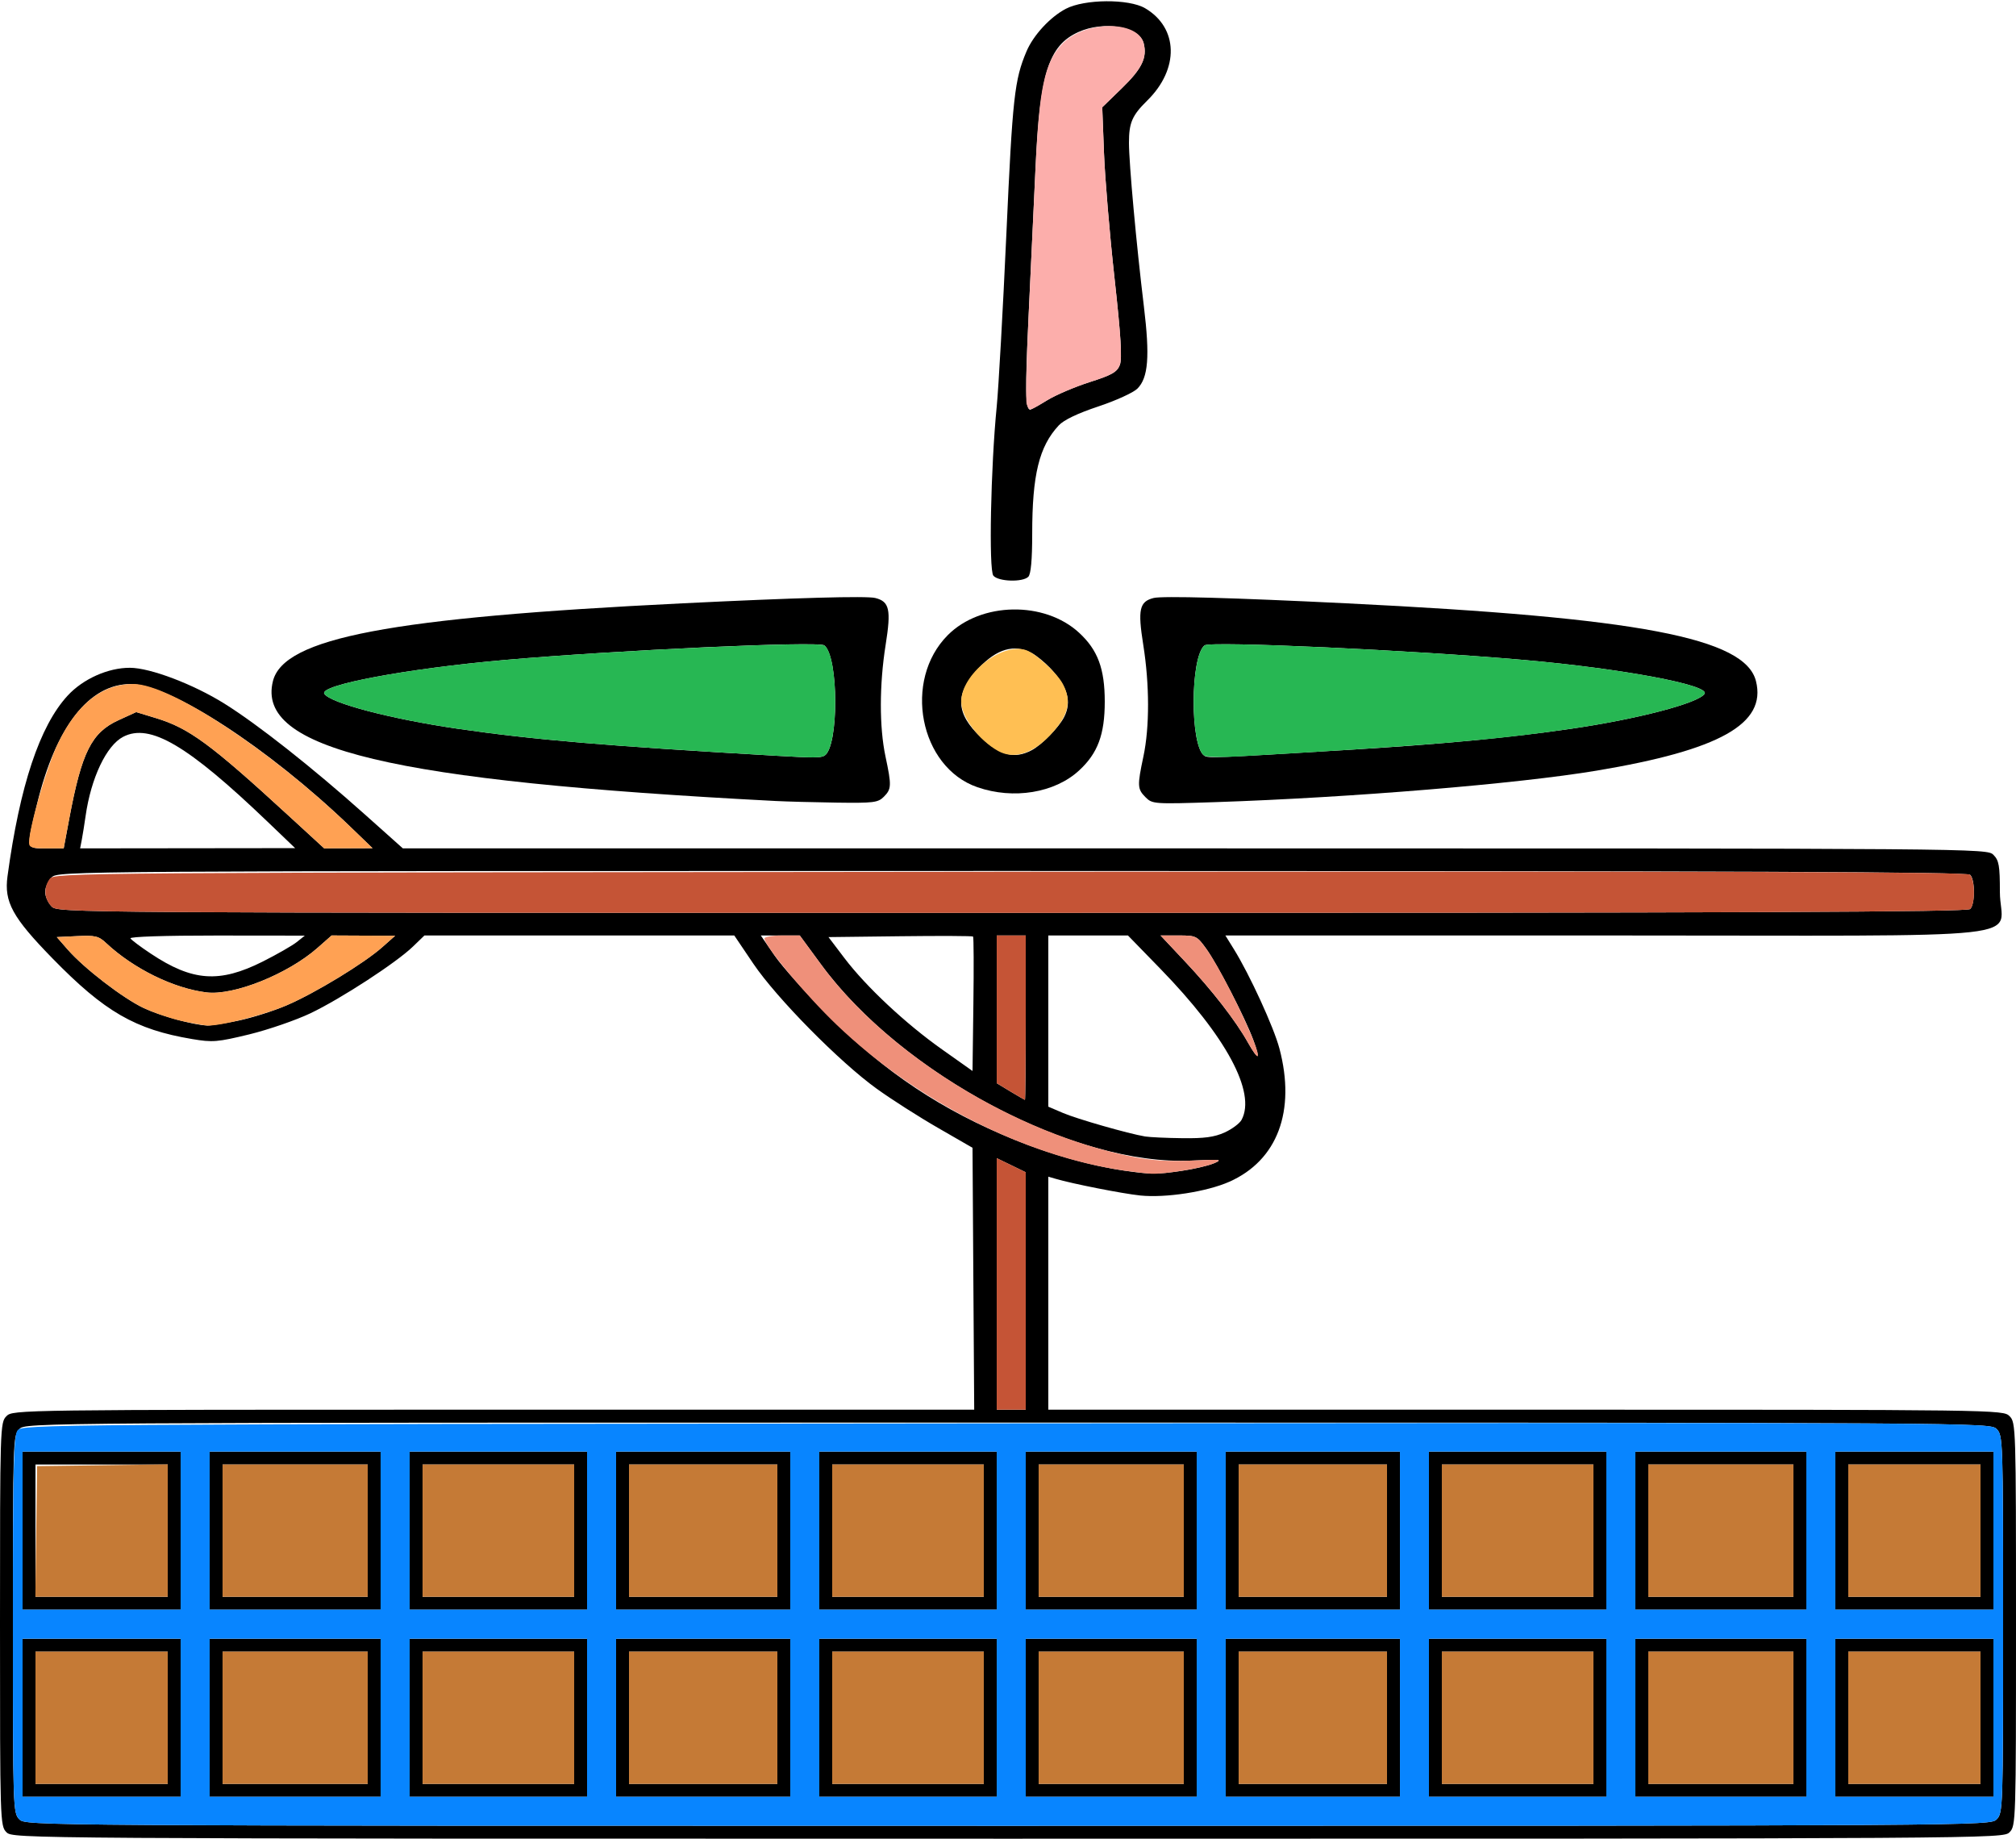 <?xml version="1.0" encoding="UTF-8" standalone="no"?>
<!DOCTYPE svg PUBLIC "-//W3C//DTD SVG 1.1//EN"
"http://www.w3.org/Graphics/SVG/1.1/DTD/svg11.dtd">
<svg width="658px" height="600px"
xmlns="http://www.w3.org/2000/svg" version="1.1">
<g transform="translate(0000, 0000) scale(1, 1)">
<path fill="#000000" stroke="none" d="
M 2.11 597.89
C 0.04 595.83 0.00 594.39 0.00 530.00
C 0.00 465.61 0.04 464.17 2.11 462.11
C 4.19 460.02 5.61 460.00 161.09 460.00
L 317.97 460.00
L 317.69 417.27
L 317.42 374.54
L 306.16 368.05
C 299.97 364.49 290.97 358.75 286.16 355.28
C 274.09 346.60 253.46 325.69 245.88 314.47
L 239.66 305.26
L 189.09 305.26
L 138.53 305.26
L 134.80 308.86
C 129.34 314.15 111.31 325.87 101.37 330.63
C 96.62 332.89 87.61 336.00 81.37 337.53
C 70.95 340.05 69.41 340.19 62.72 339.06
C 44.14 335.95 34.15 330.18 17.12 312.73
C 4.06 299.35 1.31 294.33 2.45 285.94
C 6.45 256.41 12.96 236.88 22.09 226.98
C 27.11 221.54 35.29 217.88 42.42 217.91
C 49.05 217.93 63.10 223.26 73.27 229.62
C 84.13 236.40 101.83 250.37 118.92 265.62
L 131.49 276.84
L 390.01 276.84
C 647.12 276.84 648.54 276.85 650.63 278.95
C 652.44 280.76 652.74 282.45 652.74 291.05
C 652.74 307.11 669.41 305.26 524.23 305.26
L 399.95 305.26
L 402.73 309.74
C 407.84 317.97 415.75 335.19 417.58 342.11
C 423.00 362.55 416.96 378.64 401.25 385.62
C 393.85 388.89 380.47 390.96 372.16 390.11
C 366.29 389.49 349.95 386.27 344.53 384.66
L 342.16 383.97
L 342.16 421.98
L 342.16 460.00
L 497.97 460.00
C 652.39 460.00 653.81 460.02 655.89 462.11
C 657.96 464.17 658.00 465.61 658.00 530.00
C 658.00 594.39 657.96 595.83 655.89 597.89
C 653.80 599.99 652.39 600.00 329.00 600.00
C 5.61 600.00 4.20 599.99 2.11 597.89
M 651.68 593.68
C 653.74 591.63 653.79 590.18 653.79 530.00
C 653.79 469.82 653.74 468.37 651.68 466.32
C 649.59 464.22 648.18 464.21 329.00 464.21
C 9.82 464.21 8.41 464.22 6.32 466.32
C 4.26 468.37 4.21 469.82 4.21 530.00
C 4.21 590.18 4.26 591.63 6.32 593.68
C 8.41 595.78 9.82 595.79 329.00 595.79
C 648.18 595.79 649.59 595.78 651.68 593.68
M 334.79 421.26
L 334.79 382.53
L 330.05 380.22
L 325.32 377.93
L 325.32 418.96
L 325.32 460.00
L 330.05 460.00
L 334.79 460.00
L 334.79 421.26
M 385.59 382.08
C 389.49 381.53 394.23 380.42 396.12 379.64
C 399.22 378.36 398.56 378.27 388.93 378.72
C 350.68 380.49 294.39 350.71 267.95 314.67
L 261.04 305.26
L 254.68 305.26
L 248.32 305.26
L 252.84 311.84
C 255.33 315.46 263.29 324.35 270.55 331.60
C 288.95 350.00 307.32 362.23 331.16 371.93
C 343.02 376.76 355.89 380.38 366.92 381.99
C 375.63 383.25 377.47 383.26 385.59 382.08
M 399.72 369.54
C 402.13 368.44 404.61 366.59 405.24 365.42
C 410.04 356.46 400.21 338.20 378.65 316.05
L 368.15 305.26
L 355.16 305.26
L 342.16 305.26
L 342.16 333.20
L 342.16 361.13
L 346.93 363.17
C 351.49 365.13 368.23 369.92 373.74 370.85
C 375.20 371.09 380.64 371.35 385.85 371.41
C 393.09 371.51 396.36 371.06 399.72 369.54
M 334.79 332.11
L 334.79 305.26
L 330.05 305.26
L 325.32 305.26
L 325.32 329.37
L 325.32 353.47
L 329.79 356.17
C 332.25 357.65 334.38 358.88 334.53 358.91
C 334.67 358.93 334.79 346.86 334.79 332.11
M 317.60 305.61
C 317.38 305.40 306.67 305.35 293.80 305.51
L 270.41 305.79
L 275.60 312.63
C 282.73 322.02 295.57 334.03 307.47 342.44
L 317.42 349.48
L 317.70 327.75
C 317.86 315.79 317.81 305.83 317.60 305.61
M 409.02 339.23
C 406.33 332.00 397.32 314.58 393.68 309.56
C 390.68 305.42 390.37 305.26 384.68 305.26
L 378.79 305.26
L 386.67 313.64
C 395.64 323.17 403.26 332.98 407.30 340.18
C 410.73 346.28 411.50 345.86 409.02 339.23
M 77.69 333.07
C 82.15 332.16 89.36 329.87 93.70 327.99
C 103.03 323.96 118.82 314.34 124.76 309.08
L 128.97 305.35
L 118.60 305.31
L 108.24 305.26
L 103.60 309.35
C 93.90 317.88 76.26 324.95 67.38 323.84
C 56.63 322.52 43.55 316.08 34.63 307.73
C 32.22 305.46 31.08 305.19 25.21 305.47
L 18.54 305.79
L 22.16 309.93
C 27.56 316.07 40.11 325.72 46.91 328.94
C 52.38 331.52 63.01 334.44 67.68 334.65
C 68.73 334.69 73.22 333.99 77.69 333.07
M 85.78 313.76
C 90.42 311.42 95.40 308.57 96.86 307.41
L 99.49 305.31
L 70.74 305.28
C 53.92 305.27 42.23 305.65 42.58 306.21
C 42.90 306.74 45.88 308.98 49.22 311.19
C 62.83 320.25 71.63 320.86 85.78 313.76
M 643.05 296.63
C 644.68 295.00 644.68 287.11 643.05 285.47
C 642.07 284.49 571.18 284.21 330.37 284.21
C 20.35 284.21 18.94 284.22 16.84 286.32
C 15.69 287.47 14.74 289.60 14.74 291.05
C 14.74 292.51 15.69 294.63 16.84 295.79
C 18.94 297.88 20.35 297.89 330.37 297.89
C 571.18 297.89 642.07 297.61 643.05 296.63
M 22.61 267.11
C 26.67 245.44 29.87 239.05 38.65 235.02
L 44.45 232.37
L 50.83 234.31
C 61.68 237.59 68.66 242.72 94.23 266.20
L 105.81 276.83
L 113.70 276.81
L 121.60 276.78
L 114.23 269.68
C 87.49 243.98 55.57 223.25 42.64 223.22
C 29.13 223.18 18.20 237.17 12.11 262.29
C 8.46 277.35 8.36 276.84 15.14 276.84
L 20.79 276.84
L 22.61 267.11
M 87.38 268.19
C 61.25 243.16 48.93 235.91 40.22 240.42
C 34.73 243.25 29.70 253.85 27.93 266.32
C 27.56 268.92 27.01 272.36 26.71 273.95
L 26.15 276.84
L 61.24 276.80
L 96.33 276.76
L 87.38 268.19"/>
<path fill="#000000" stroke="none" d="
M 253.20 261.38
C 127.50 254.86 83.54 244.39 89.08 222.27
C 92.60 208.15 127.26 201.56 222.67 196.88
C 259.83 195.05 282.83 194.42 285.66 195.13
C 290.32 196.29 290.90 198.88 289.06 210.44
C 287.00 223.38 286.98 237.27 289.01 246.84
C 291.04 256.38 290.98 257.48 288.47 260.00
C 286.56 261.91 285.11 262.08 272.94 261.91
C 265.56 261.80 256.67 261.56 253.20 261.38
M 269.14 246.56
C 273.80 243.55 273.76 214.48 269.07 210.60
C 267.31 209.14 201.31 212.15 164.76 215.36
C 132.78 218.18 104.09 223.55 105.85 226.38
C 107.72 229.42 127.68 234.65 149.50 237.82
C 174.09 241.40 198.33 243.45 253.72 246.64
C 265.60 247.33 267.97 247.32 269.14 246.56"/>
<path fill="#000000" stroke="none" d="
M 373.90 260.16
C 371.22 257.47 371.16 256.46 373.20 246.84
C 375.23 237.27 375.21 223.38 373.15 210.44
C 371.31 198.88 371.89 196.29 376.55 195.13
C 379.38 194.42 402.38 195.05 439.54 196.88
C 534.95 201.56 569.61 208.15 573.13 222.27
C 576.62 236.18 561.35 244.75 521.14 251.47
C 495.41 255.77 441.09 260.26 396.95 261.74
C 376.62 262.41 376.12 262.38 373.90 260.16
M 440.07 244.69
C 470.02 242.88 492.71 240.74 512.71 237.82
C 534.53 234.65 554.49 229.42 556.36 226.38
C 558.12 223.55 529.43 218.18 497.45 215.36
C 460.91 212.15 394.91 209.14 393.14 210.60
C 388.45 214.48 388.40 243.44 393.07 246.60
C 394.31 247.43 396.35 247.36 440.07 244.69"/>
<path fill="#000000" stroke="none" d="
M 319.02 256.88
C 300.12 250.37 294.61 221.99 309.38 207.22
C 320.19 196.41 340.91 196.05 352.20 206.47
C 358.30 212.08 360.58 218.21 360.58 228.95
C 360.58 239.68 358.30 245.81 352.20 251.42
C 344.28 258.74 330.80 260.96 319.02 256.88
M 336.69 244.83
C 339.95 243.12 345.56 237.40 347.30 234.02
C 349.88 229.00 348.51 224.12 342.82 218.06
C 341.01 216.14 338.24 213.88 336.69 213.06
C 330.99 210.08 325.36 211.72 319.39 218.06
C 311.59 226.38 311.83 232.80 320.22 240.65
C 326.58 246.59 331.12 247.74 336.69 244.83"/>
<path fill="#000000" stroke="none" d="
M 324.22 187.85
C 322.69 186.01 323.36 152.40 325.32 132.63
C 325.92 126.55 327.34 101.21 328.47 76.32
C 330.49 31.67 331.12 26.02 335.04 16.77
C 337.26 11.51 342.76 5.55 347.86 2.88
C 353.97 -0.33 368.43 -0.43 373.74 2.68
C 384.64 9.08 384.95 22.51 374.43 32.83
C 369.51 37.67 368.48 40.05 368.48 46.60
C 368.48 53.26 370.89 79.71 373.36 100.06
C 375.33 116.35 374.79 123.26 371.23 126.82
C 369.94 128.11 364.21 130.73 358.49 132.63
C 351.73 134.88 347.20 137.04 345.55 138.83
C 339.15 145.72 336.90 154.93 336.90 174.19
C 336.90 182.71 336.47 187.37 335.63 188.21
C 333.79 190.05 325.84 189.80 324.22 187.85
M 341.82 130.59
C 344.61 128.88 350.84 126.23 355.65 124.69
C 362.89 122.39 364.58 121.42 365.49 119.12
C 366.30 117.03 365.86 109.74 363.74 90.53
C 362.17 76.35 360.64 58.04 360.33 49.86
L 359.76 35.00
L 366.14 28.81
C 372.71 22.44 374.47 18.83 373.29 14.14
C 371.92 8.68 360.30 6.68 351.97 10.46
C 342.25 14.87 339.42 23.84 337.99 54.74
C 337.41 67.19 336.38 89.24 335.69 103.77
C 334.56 127.41 334.67 133.68 336.26 133.68
C 336.54 133.68 339.03 132.29 341.82 130.59"/>
<path fill="#000000" stroke="none" d="
M 7.37 560.53
L 7.37 534.74
L 33.16 534.74
L 58.96 534.74
L 58.96 560.53
L 58.96 586.32
L 33.16 586.32
L 7.37 586.32
L 7.37 560.53
M 54.75 560.53
L 54.75 538.95
L 33.16 538.95
L 11.58 538.95
L 11.58 560.53
L 11.58 582.11
L 33.16 582.11
L 54.75 582.11
L 54.75 560.53"/>
<path fill="#000000" stroke="none" d="
M 68.43 560.53
L 68.43 534.74
L 96.33 534.74
L 124.23 534.74
L 124.23 560.53
L 124.23 586.32
L 96.33 586.32
L 68.43 586.32
L 68.43 560.53
M 120.02 560.53
L 120.02 538.95
L 96.33 538.95
L 72.64 538.95
L 72.64 560.53
L 72.64 582.11
L 96.33 582.11
L 120.02 582.11
L 120.02 560.53"/>
<path fill="#000000" stroke="none" d="
M 133.71 560.53
L 133.71 534.74
L 162.66 534.74
L 191.61 534.74
L 191.61 560.53
L 191.61 586.32
L 162.66 586.32
L 133.71 586.32
L 133.71 560.53
M 187.40 560.53
L 187.40 538.95
L 162.66 538.95
L 137.92 538.95
L 137.92 560.53
L 137.92 582.11
L 162.66 582.11
L 187.40 582.11
L 187.40 560.53"/>
<path fill="#000000" stroke="none" d="
M 201.08 560.53
L 201.08 534.74
L 229.51 534.74
L 257.94 534.74
L 257.94 560.53
L 257.94 586.32
L 229.51 586.32
L 201.08 586.32
L 201.08 560.53
M 253.72 560.53
L 253.72 538.95
L 229.51 538.95
L 205.30 538.95
L 205.30 560.53
L 205.30 582.11
L 229.51 582.11
L 253.72 582.11
L 253.72 560.53"/>
<path fill="#000000" stroke="none" d="
M 267.41 560.53
L 267.41 534.74
L 296.36 534.74
L 325.32 534.74
L 325.32 560.53
L 325.32 586.32
L 296.36 586.32
L 267.41 586.32
L 267.41 560.53
M 321.10 560.53
L 321.10 538.95
L 296.36 538.95
L 271.62 538.95
L 271.62 560.53
L 271.62 582.11
L 296.36 582.11
L 321.10 582.11
L 321.10 560.53"/>
<path fill="#000000" stroke="none" d="
M 334.79 560.53
L 334.79 534.74
L 362.69 534.74
L 390.59 534.74
L 390.59 560.53
L 390.59 586.32
L 362.69 586.32
L 334.79 586.32
L 334.79 560.53
M 386.38 560.53
L 386.38 538.95
L 362.69 538.95
L 339.00 538.95
L 339.00 560.53
L 339.00 582.11
L 362.69 582.11
L 386.38 582.11
L 386.38 560.53"/>
<path fill="#000000" stroke="none" d="
M 400.06 560.53
L 400.06 534.74
L 428.49 534.74
L 456.92 534.74
L 456.92 560.53
L 456.92 586.32
L 428.49 586.32
L 400.06 586.32
L 400.06 560.53
M 452.70 560.53
L 452.70 538.95
L 428.49 538.95
L 404.28 538.95
L 404.28 560.53
L 404.28 582.11
L 428.49 582.11
L 452.70 582.11
L 452.70 560.53"/>
<path fill="#000000" stroke="none" d="
M 466.39 560.53
L 466.39 534.74
L 495.34 534.74
L 524.29 534.74
L 524.29 560.53
L 524.29 586.32
L 495.34 586.32
L 466.39 586.32
L 466.39 560.53
M 520.08 560.53
L 520.08 538.95
L 495.34 538.95
L 470.60 538.95
L 470.60 560.53
L 470.60 582.11
L 495.34 582.11
L 520.08 582.11
L 520.08 560.53"/>
<path fill="#000000" stroke="none" d="
M 533.77 560.53
L 533.77 534.74
L 561.67 534.74
L 589.57 534.74
L 589.57 560.53
L 589.57 586.32
L 561.67 586.32
L 533.77 586.32
L 533.77 560.53
M 585.36 560.53
L 585.36 538.95
L 561.67 538.95
L 537.98 538.95
L 537.98 560.53
L 537.98 582.11
L 561.67 582.11
L 585.36 582.11
L 585.36 560.53"/>
<path fill="#000000" stroke="none" d="
M 599.04 560.53
L 599.04 534.74
L 624.84 534.74
L 650.63 534.74
L 650.63 560.53
L 650.63 586.32
L 624.84 586.32
L 599.04 586.32
L 599.04 560.53
M 646.42 560.53
L 646.42 538.95
L 624.84 538.95
L 603.25 538.95
L 603.25 560.53
L 603.25 582.11
L 624.84 582.11
L 646.42 582.11
L 646.42 560.53"/>
<path fill="#000000" stroke="none" d="
M 7.37 499.47
L 7.37 473.68
L 33.16 473.68
L 58.96 473.68
L 58.96 499.47
L 58.96 525.26
L 33.16 525.26
L 7.37 525.26
L 7.37 499.47
M 54.75 499.47
L 54.75 477.89
L 33.16 477.89
L 11.58 477.89
L 11.58 499.47
L 11.58 521.05
L 33.16 521.05
L 54.75 521.05
L 54.75 499.47"/>
<path fill="#000000" stroke="none" d="
M 68.43 499.47
L 68.43 473.68
L 96.33 473.68
L 124.23 473.68
L 124.23 499.47
L 124.23 525.26
L 96.33 525.26
L 68.43 525.26
L 68.43 499.47
M 120.02 499.47
L 120.02 477.89
L 96.33 477.89
L 72.64 477.89
L 72.64 499.47
L 72.64 521.05
L 96.33 521.05
L 120.02 521.05
L 120.02 499.47"/>
<path fill="#000000" stroke="none" d="
M 133.71 499.47
L 133.71 473.68
L 162.66 473.68
L 191.61 473.68
L 191.61 499.47
L 191.61 525.26
L 162.66 525.26
L 133.71 525.26
L 133.71 499.47
M 187.40 499.47
L 187.40 477.89
L 162.66 477.89
L 137.92 477.89
L 137.92 499.47
L 137.92 521.05
L 162.66 521.05
L 187.40 521.05
L 187.40 499.47"/>
<path fill="#000000" stroke="none" d="
M 201.08 499.47
L 201.08 473.68
L 229.51 473.68
L 257.94 473.68
L 257.94 499.47
L 257.94 525.26
L 229.51 525.26
L 201.08 525.26
L 201.08 499.47
M 253.72 499.47
L 253.72 477.89
L 229.51 477.89
L 205.30 477.89
L 205.30 499.47
L 205.30 521.05
L 229.51 521.05
L 253.72 521.05
L 253.72 499.47"/>
<path fill="#000000" stroke="none" d="
M 267.41 499.47
L 267.41 473.68
L 296.36 473.68
L 325.32 473.68
L 325.32 499.47
L 325.32 525.26
L 296.36 525.26
L 267.41 525.26
L 267.41 499.47
M 321.10 499.47
L 321.10 477.89
L 296.36 477.89
L 271.62 477.89
L 271.62 499.47
L 271.62 521.05
L 296.36 521.05
L 321.10 521.05
L 321.10 499.47"/>
<path fill="#000000" stroke="none" d="
M 334.79 499.47
L 334.79 473.68
L 362.69 473.68
L 390.59 473.68
L 390.59 499.47
L 390.59 525.26
L 362.69 525.26
L 334.79 525.26
L 334.79 499.47
M 386.38 499.47
L 386.38 477.89
L 362.69 477.89
L 339.00 477.89
L 339.00 499.47
L 339.00 521.05
L 362.69 521.05
L 386.38 521.05
L 386.38 499.47"/>
<path fill="#000000" stroke="none" d="
M 400.06 499.47
L 400.06 473.68
L 428.49 473.68
L 456.92 473.68
L 456.92 499.47
L 456.92 525.26
L 428.49 525.26
L 400.06 525.26
L 400.06 499.47
M 452.70 499.47
L 452.70 477.89
L 428.49 477.89
L 404.28 477.89
L 404.28 499.47
L 404.28 521.05
L 428.49 521.05
L 452.70 521.05
L 452.70 499.47"/>
<path fill="#000000" stroke="none" d="
M 466.39 499.47
L 466.39 473.68
L 495.34 473.68
L 524.29 473.68
L 524.29 499.47
L 524.29 525.26
L 495.34 525.26
L 466.39 525.26
L 466.39 499.47
M 520.08 499.47
L 520.08 477.89
L 495.34 477.89
L 470.60 477.89
L 470.60 499.47
L 470.60 521.05
L 495.34 521.05
L 520.08 521.05
L 520.08 499.47"/>
<path fill="#000000" stroke="none" d="
M 533.77 499.47
L 533.77 473.68
L 561.67 473.68
L 589.57 473.68
L 589.57 499.47
L 589.57 525.26
L 561.67 525.26
L 533.77 525.26
L 533.77 499.47
M 585.36 499.47
L 585.36 477.89
L 561.67 477.89
L 537.98 477.89
L 537.98 499.47
L 537.98 521.05
L 561.67 521.05
L 585.36 521.05
L 585.36 499.47"/>
<path fill="#000000" stroke="none" d="
M 599.04 499.47
L 599.04 473.68
L 624.84 473.68
L 650.63 473.68
L 650.63 499.47
L 650.63 525.26
L 624.84 525.26
L 599.04 525.26
L 599.04 499.47
M 646.42 499.47
L 646.42 477.89
L 624.84 477.89
L 603.25 477.89
L 603.25 499.47
L 603.25 521.05
L 624.84 521.05
L 646.42 521.05
L 646.42 499.47"/>
<path fill="#fcaeab" stroke="none" d="
M 335.11 131.93
C 334.73 130.96 334.99 118.28 335.69 103.77
C 336.38 89.24 337.41 67.19 337.98 54.74
C 339.18 28.65 340.94 20.45 346.66 14.39
C 353.94 6.66 371.38 6.51 373.29 14.14
C 374.47 18.83 372.71 22.44 366.14 28.81
L 359.76 35.00
L 360.33 49.86
C 360.64 58.04 362.17 76.35 363.74 90.53
C 365.86 109.74 366.30 117.03 365.49 119.12
C 364.58 121.42 362.89 122.39 355.65 124.69
C 350.84 126.23 344.61 128.88 341.82 130.59
C 335.89 134.21 335.97 134.20 335.11 131.93"/>
<path fill="#27b753" stroke="none" d="
M 253.72 246.64
C 198.33 243.45 174.09 241.40 149.50 237.82
C 127.68 234.65 107.72 229.42 105.85 226.38
C 104.09 223.55 132.78 218.18 164.76 215.36
C 201.20 212.16 267.34 209.16 269.12 210.63
C 273.77 214.48 273.78 243.57 269.14 246.56
C 267.97 247.32 265.60 247.33 253.72 246.64"/>
<path fill="#27b753" stroke="none" d="
M 393.07 246.60
C 388.40 243.44 388.45 214.48 393.14 210.60
C 394.91 209.14 460.91 212.15 497.45 215.36
C 529.43 218.18 558.12 223.55 556.36 226.38
C 554.49 229.42 534.53 234.65 512.71 237.82
C 487.36 241.52 465.55 243.33 404.28 246.84
C 398.77 247.16 393.74 247.04 393.07 246.60"/>
<path fill="#ffbf53" stroke="none" d="
M 325.84 245.09
C 319.52 241.61 313.73 233.89 313.73 228.95
C 313.73 220.06 326.85 209.59 334.81 212.12
C 337.95 213.11 345.11 219.69 346.96 223.29
C 349.89 228.93 348.73 233.54 342.82 239.83
C 337.10 245.93 330.86 247.86 325.84 245.09"/>
<path fill="#ffa153" stroke="none" d="
M 59.35 333.17
C 55.81 332.40 50.21 330.49 46.91 328.94
C 40.11 325.72 27.56 316.07 22.16 309.93
L 18.54 305.79
L 25.21 305.47
C 31.08 305.19 32.22 305.46 34.63 307.73
C 43.55 316.08 56.63 322.52 67.38 323.84
C 76.26 324.95 93.90 317.88 103.60 309.35
L 108.24 305.26
L 118.60 305.31
L 128.97 305.35
L 124.76 309.08
C 118.82 314.34 103.03 323.96 93.70 327.99
C 86.35 331.18 72.01 334.84 67.68 334.65
C 66.65 334.61 62.89 333.94 59.35 333.17"/>
<path fill="#ffa153" stroke="none" d="
M 9.48 275.00
C 9.48 270.03 15.30 250.08 18.93 242.56
C 25.21 229.57 33.48 223.11 43.69 223.20
C 55.65 223.32 88.55 245.00 114.23 269.68
L 121.60 276.78
L 113.70 276.81
L 105.81 276.83
L 94.23 266.20
C 68.66 242.72 61.68 237.59 50.83 234.31
L 44.45 232.37
L 38.65 235.02
C 29.87 239.05 26.67 245.44 22.61 267.11
L 20.79 276.84
L 15.14 276.84
C 10.44 276.84 9.48 276.53 9.48 275.00"/>
<path fill="#c55436" stroke="none" d="
M 325.32 418.96
L 325.32 377.93
L 330.05 380.22
L 334.79 382.53
L 334.79 421.26
L 334.79 460.00
L 330.05 460.00
L 325.32 460.00
L 325.32 418.96"/>
<path fill="#c55436" stroke="none" d="
M 329.79 356.17
L 325.32 353.47
L 325.32 329.37
L 325.32 305.26
L 330.05 305.26
L 334.79 305.26
L 334.79 332.11
C 334.79 346.86 334.67 358.93 334.53 358.91
C 334.38 358.88 332.25 357.65 329.79 356.17"/>
<path fill="#c55436" stroke="none" d="
M 16.84 295.79
C 14.38 293.33 14.13 289.66 16.23 286.78
C 17.71 284.77 22.26 284.74 329.59 284.47
C 559.81 284.27 641.83 284.52 642.88 285.39
C 644.65 286.85 644.77 294.92 643.05 296.63
C 642.07 297.61 571.18 297.89 330.37 297.89
C 20.35 297.89 18.94 297.88 16.84 295.79"/>
<path fill="#ef907a" stroke="none" d="
M 366.92 381.99
C 334.52 377.26 299.24 359.39 273.12 334.46
C 263.07 324.87 249.51 308.66 249.51 306.25
C 249.51 305.71 252.10 305.26 255.27 305.26
L 261.04 305.26
L 267.95 314.67
C 289.47 343.98 331.12 369.74 369.45 377.43
C 375.72 378.69 381.43 379.06 388.93 378.72
C 398.56 378.27 399.22 378.36 396.12 379.64
C 392.46 381.16 380.23 383.19 375.85 383.01
C 374.40 382.95 370.39 382.48 366.92 381.99"/>
<path fill="#ef907a" stroke="none" d="
M 407.30 340.18
C 403.26 332.98 395.64 323.17 386.67 313.64
L 378.79 305.26
L 384.68 305.26
C 390.37 305.26 390.68 305.42 393.68 309.56
C 399.30 317.31 411.77 343.39 410.48 344.67
C 410.24 344.91 408.82 342.88 407.30 340.18"/>
<path fill="#0885ff" stroke="none" d="
M 6.32 593.68
C 4.26 591.63 4.21 590.18 4.21 530.20
C 4.21 478.85 4.45 468.49 5.71 466.78
C 7.18 464.77 11.82 464.74 328.38 464.47
C 648.60 464.20 649.58 464.21 651.68 466.32
C 653.75 468.38 653.79 469.78 653.79 530.00
C 653.79 590.18 653.74 591.63 651.68 593.68
C 649.59 595.78 648.18 595.79 329.00 595.79
C 9.82 595.79 8.41 595.78 6.32 593.68
M 58.96 560.53
L 58.96 534.74
L 33.16 534.74
L 7.37 534.74
L 7.37 560.53
L 7.37 586.32
L 33.16 586.32
L 58.96 586.32
L 58.96 560.53
M 124.23 560.53
L 124.23 534.74
L 96.33 534.74
L 68.43 534.74
L 68.43 560.53
L 68.43 586.32
L 96.33 586.32
L 124.23 586.32
L 124.23 560.53
M 191.61 560.53
L 191.61 534.74
L 162.66 534.74
L 133.71 534.74
L 133.71 560.53
L 133.71 586.32
L 162.66 586.32
L 191.61 586.32
L 191.61 560.53
M 257.94 560.53
L 257.94 534.74
L 229.51 534.74
L 201.08 534.74
L 201.08 560.53
L 201.08 586.32
L 229.51 586.32
L 257.94 586.32
L 257.94 560.53
M 325.32 560.53
L 325.32 534.74
L 296.36 534.74
L 267.41 534.74
L 267.41 560.53
L 267.41 586.32
L 296.36 586.32
L 325.32 586.32
L 325.32 560.53
M 390.59 560.53
L 390.59 534.74
L 362.69 534.74
L 334.79 534.74
L 334.79 560.53
L 334.79 586.32
L 362.69 586.32
L 390.59 586.32
L 390.59 560.53
M 456.92 560.53
L 456.92 534.74
L 428.49 534.74
L 400.06 534.74
L 400.06 560.53
L 400.06 586.32
L 428.49 586.32
L 456.92 586.32
L 456.92 560.53
M 524.29 560.53
L 524.29 534.74
L 495.34 534.74
L 466.39 534.74
L 466.39 560.53
L 466.39 586.32
L 495.34 586.32
L 524.29 586.32
L 524.29 560.53
M 589.57 560.53
L 589.57 534.74
L 561.67 534.74
L 533.77 534.74
L 533.77 560.53
L 533.77 586.32
L 561.67 586.32
L 589.57 586.32
L 589.57 560.53
M 650.63 560.53
L 650.63 534.74
L 624.84 534.74
L 599.04 534.74
L 599.04 560.53
L 599.04 586.32
L 624.84 586.32
L 650.63 586.32
L 650.63 560.53
M 58.96 499.47
L 58.96 473.68
L 33.16 473.68
L 7.37 473.68
L 7.37 499.47
L 7.37 525.26
L 33.16 525.26
L 58.96 525.26
L 58.96 499.47
M 124.23 499.47
L 124.23 473.68
L 96.33 473.68
L 68.43 473.68
L 68.43 499.47
L 68.43 525.26
L 96.33 525.26
L 124.23 525.26
L 124.23 499.47
M 191.61 499.47
L 191.61 473.68
L 162.66 473.68
L 133.71 473.68
L 133.71 499.47
L 133.71 525.26
L 162.66 525.26
L 191.61 525.26
L 191.61 499.47
M 257.94 499.47
L 257.94 473.68
L 229.51 473.68
L 201.08 473.68
L 201.08 499.47
L 201.08 525.26
L 229.51 525.26
L 257.94 525.26
L 257.94 499.47
M 325.32 499.47
L 325.32 473.68
L 296.36 473.68
L 267.41 473.68
L 267.41 499.47
L 267.41 525.26
L 296.36 525.26
L 325.32 525.26
L 325.32 499.47
M 390.59 499.47
L 390.59 473.68
L 362.69 473.68
L 334.79 473.68
L 334.79 499.47
L 334.79 525.26
L 362.69 525.26
L 390.59 525.26
L 390.59 499.47
M 456.92 499.47
L 456.92 473.68
L 428.49 473.68
L 400.06 473.68
L 400.06 499.47
L 400.06 525.26
L 428.49 525.26
L 456.92 525.26
L 456.92 499.47
M 524.29 499.47
L 524.29 473.68
L 495.34 473.68
L 466.39 473.68
L 466.39 499.47
L 466.39 525.26
L 495.34 525.26
L 524.29 525.26
L 524.29 499.47
M 589.57 499.47
L 589.57 473.68
L 561.67 473.68
L 533.77 473.68
L 533.77 499.47
L 533.77 525.26
L 561.67 525.26
L 589.57 525.26
L 589.57 499.47
M 650.63 499.47
L 650.63 473.68
L 624.84 473.68
L 599.04 473.68
L 599.04 499.47
L 599.04 525.26
L 624.84 525.26
L 650.63 525.26
L 650.63 499.47"/>
<path fill="#c57a36" stroke="none" d="
M 11.58 560.53
L 11.58 538.95
L 33.16 538.95
L 54.75 538.95
L 54.75 560.53
L 54.75 582.11
L 33.16 582.11
L 11.58 582.11
L 11.58 560.53"/>
<path fill="#c57a36" stroke="none" d="
M 72.64 560.53
L 72.64 538.95
L 96.33 538.95
L 120.02 538.95
L 120.02 560.53
L 120.02 582.11
L 96.33 582.11
L 72.64 582.11
L 72.64 560.53"/>
<path fill="#c57a36" stroke="none" d="
M 137.92 560.53
L 137.92 538.95
L 162.66 538.95
L 187.40 538.95
L 187.40 560.53
L 187.40 582.11
L 162.66 582.11
L 137.92 582.11
L 137.92 560.53"/>
<path fill="#c57a36" stroke="none" d="
M 205.30 560.53
L 205.30 538.95
L 229.51 538.95
L 253.72 538.95
L 253.72 560.53
L 253.72 582.11
L 229.51 582.11
L 205.30 582.11
L 205.30 560.53"/>
<path fill="#c57a36" stroke="none" d="
M 271.62 560.53
L 271.62 538.95
L 296.36 538.95
L 321.10 538.95
L 321.10 560.53
L 321.10 582.11
L 296.36 582.11
L 271.62 582.11
L 271.62 560.53"/>
<path fill="#c57a36" stroke="none" d="
M 339.00 560.53
L 339.00 538.95
L 362.69 538.95
L 386.38 538.95
L 386.38 560.53
L 386.38 582.11
L 362.69 582.11
L 339.00 582.11
L 339.00 560.53"/>
<path fill="#c57a36" stroke="none" d="
M 404.28 560.53
L 404.28 538.95
L 428.49 538.95
L 452.70 538.95
L 452.70 560.53
L 452.70 582.11
L 428.49 582.11
L 404.28 582.11
L 404.28 560.53"/>
<path fill="#c57a36" stroke="none" d="
M 470.60 560.53
L 470.60 538.95
L 495.34 538.95
L 520.08 538.95
L 520.08 560.53
L 520.08 582.11
L 495.34 582.11
L 470.60 582.11
L 470.60 560.53"/>
<path fill="#c57a36" stroke="none" d="
M 537.98 560.53
L 537.98 538.95
L 561.67 538.95
L 585.36 538.95
L 585.36 560.53
L 585.36 582.11
L 561.67 582.11
L 537.98 582.11
L 537.98 560.53"/>
<path fill="#c57a36" stroke="none" d="
M 603.25 560.53
L 603.25 538.95
L 624.84 538.95
L 646.42 538.95
L 646.42 560.53
L 646.42 582.11
L 624.84 582.11
L 603.25 582.11
L 603.25 560.53"/>
<path fill="#c57a36" stroke="none" d="
M 11.82 499.74
L 12.11 478.42
L 33.43 478.14
L 54.75 477.85
L 54.75 499.45
L 54.75 521.05
L 33.14 521.05
L 11.54 521.05
L 11.82 499.74"/>
<path fill="#c57a36" stroke="none" d="
M 72.64 499.47
L 72.64 477.89
L 96.33 477.89
L 120.02 477.89
L 120.02 499.47
L 120.02 521.05
L 96.33 521.05
L 72.64 521.05
L 72.64 499.47"/>
<path fill="#c57a36" stroke="none" d="
M 137.92 499.47
L 137.92 477.89
L 162.66 477.89
L 187.40 477.89
L 187.40 499.47
L 187.40 521.05
L 162.66 521.05
L 137.92 521.05
L 137.92 499.47"/>
<path fill="#c57a36" stroke="none" d="
M 205.30 499.47
L 205.30 477.89
L 229.51 477.89
L 253.72 477.89
L 253.72 499.47
L 253.72 521.05
L 229.51 521.05
L 205.30 521.05
L 205.30 499.47"/>
<path fill="#c57a36" stroke="none" d="
M 271.62 499.47
L 271.62 477.89
L 296.36 477.89
L 321.10 477.89
L 321.10 499.47
L 321.10 521.05
L 296.36 521.05
L 271.62 521.05
L 271.62 499.47"/>
<path fill="#c57a36" stroke="none" d="
M 339.00 499.47
L 339.00 477.89
L 362.69 477.89
L 386.38 477.89
L 386.38 499.47
L 386.38 521.05
L 362.69 521.05
L 339.00 521.05
L 339.00 499.47"/>
<path fill="#c57a36" stroke="none" d="
M 404.28 499.47
L 404.28 477.89
L 428.49 477.89
L 452.70 477.89
L 452.70 499.47
L 452.70 521.05
L 428.49 521.05
L 404.28 521.05
L 404.28 499.47"/>
<path fill="#c57a36" stroke="none" d="
M 470.60 499.47
L 470.60 477.89
L 495.34 477.89
L 520.08 477.89
L 520.08 499.47
L 520.08 521.05
L 495.34 521.05
L 470.60 521.05
L 470.60 499.47"/>
<path fill="#c57a36" stroke="none" d="
M 537.98 499.47
L 537.98 477.89
L 561.67 477.89
L 585.36 477.89
L 585.36 499.47
L 585.36 521.05
L 561.67 521.05
L 537.98 521.05
L 537.98 499.47"/>
<path fill="#c57a36" stroke="none" d="
M 603.25 499.47
L 603.25 477.89
L 624.84 477.89
L 646.42 477.89
L 646.42 499.47
L 646.42 521.05
L 624.84 521.05
L 603.25 521.05
L 603.25 499.47"/>
</g>
</svg>
